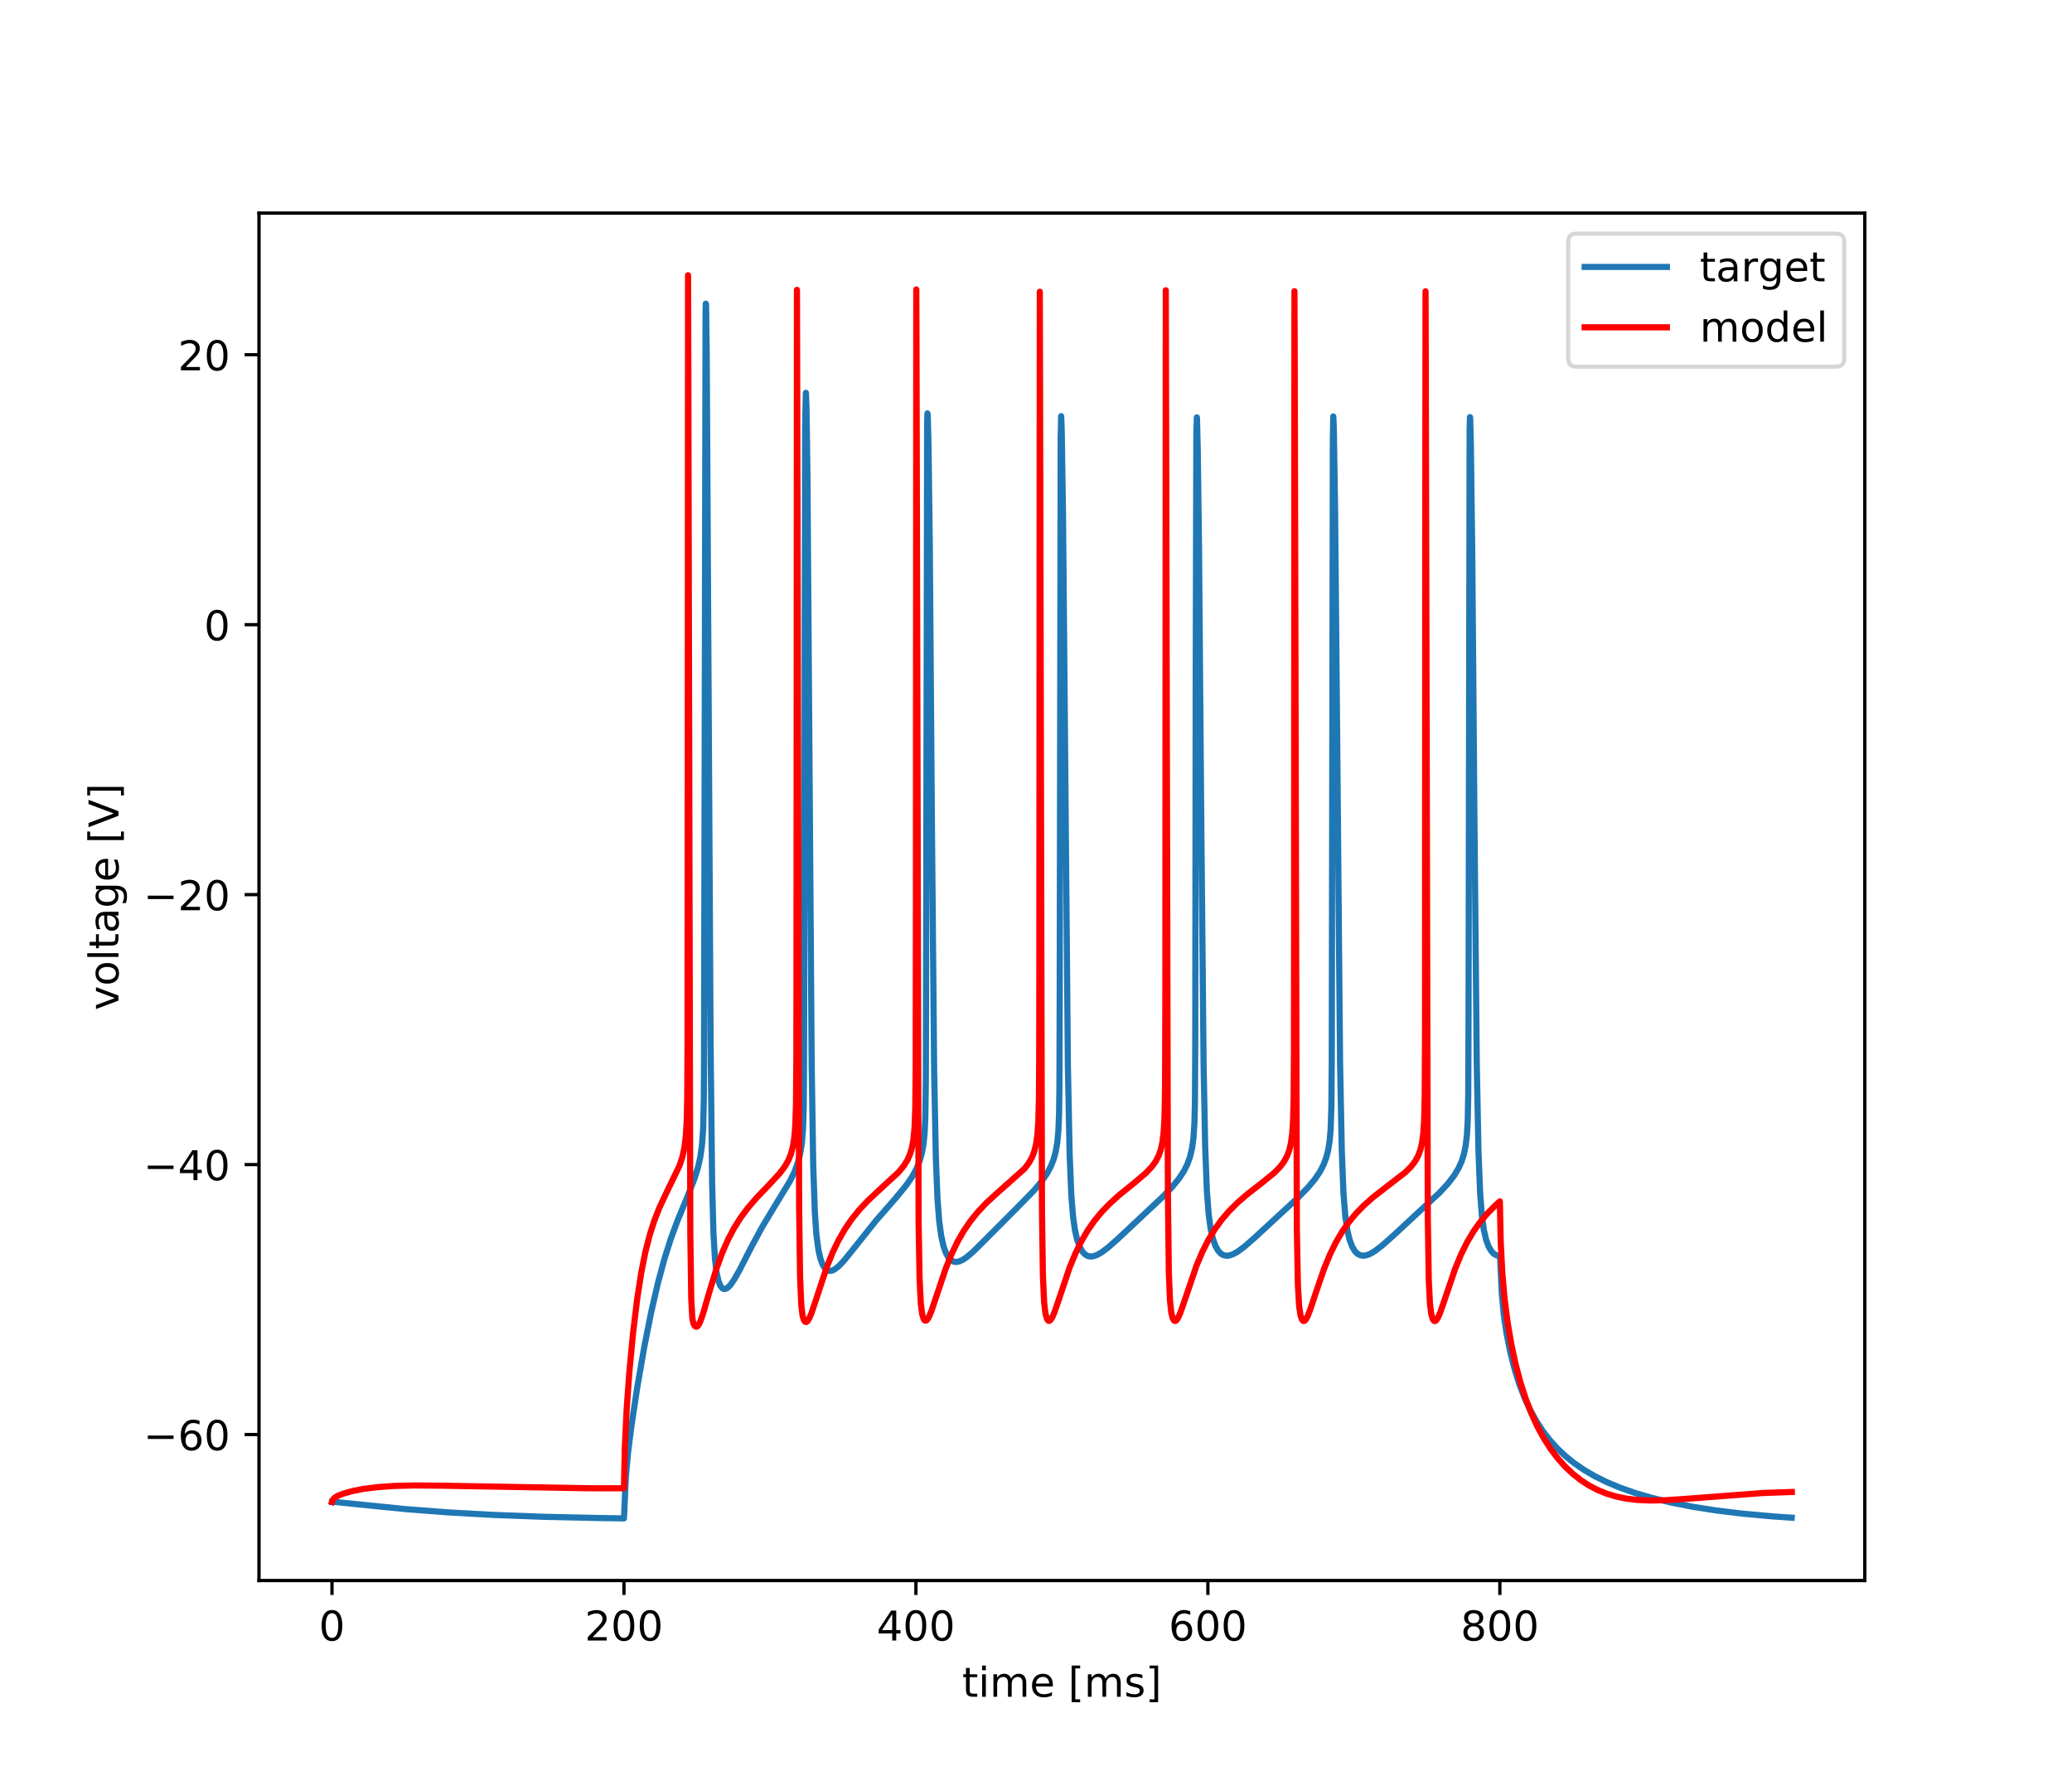 <?xml version="1.0" encoding="utf-8" standalone="no"?>
<!DOCTYPE svg PUBLIC "-//W3C//DTD SVG 1.1//EN"
  "http://www.w3.org/Graphics/SVG/1.1/DTD/svg11.dtd">
<!-- Created with matplotlib (https://matplotlib.org/) -->
<svg height="432pt" version="1.1" viewBox="0 0 504 432" width="504pt" xmlns="http://www.w3.org/2000/svg" xmlns:xlink="http://www.w3.org/1999/xlink">
 <defs>
  <style type="text/css">
*{stroke-linecap:butt;stroke-linejoin:round;}
  </style>
 </defs>
 <g id="figure_1">
  <g id="patch_1">
   <path d="M 0 432 
L 504 432 
L 504 0 
L 0 0 
z
" style="fill:#ffffff;"/>
  </g>
  <g id="axes_1">
   <g id="patch_2">
    <path d="M 63 384.48 
L 453.6 384.48 
L 453.6 51.84 
L 63 51.84 
z
" style="fill:#ffffff;"/>
   </g>
   <g id="matplotlib.axis_1">
    <g id="xtick_1">
     <g id="line2d_1">
      <defs>
       <path d="M 0 0 
L 0 3.5 
" id="m4e2800457f" style="stroke:#000000;stroke-width:0.8;"/>
      </defs>
      <g>
       <use style="stroke:#000000;stroke-width:0.8;" x="80.755" xlink:href="#m4e2800457f" y="384.48"/>
      </g>
     </g>
     <g id="text_1">
      <!-- 0 -->
      <defs>
       <path d="M 31.781 66.406 
Q 24.172 66.406 20.328 58.906 
Q 16.5 51.422 16.5 36.375 
Q 16.5 21.391 20.328 13.891 
Q 24.172 6.391 31.781 6.391 
Q 39.453 6.391 43.281 13.891 
Q 47.125 21.391 47.125 36.375 
Q 47.125 51.422 43.281 58.906 
Q 39.453 66.406 31.781 66.406 
z
M 31.781 74.219 
Q 44.047 74.219 50.516 64.516 
Q 56.984 54.828 56.984 36.375 
Q 56.984 17.969 50.516 8.266 
Q 44.047 -1.422 31.781 -1.422 
Q 19.531 -1.422 13.062 8.266 
Q 6.594 17.969 6.594 36.375 
Q 6.594 54.828 13.062 64.516 
Q 19.531 74.219 31.781 74.219 
z
" id="DejaVuSans-48"/>
      </defs>
      <g transform="translate(77.573 399.078)scale(0.1 -0.1)">
       <use xlink:href="#DejaVuSans-48"/>
      </g>
     </g>
    </g>
    <g id="xtick_2">
     <g id="line2d_2">
      <g>
       <use style="stroke:#000000;stroke-width:0.8;" x="151.773" xlink:href="#m4e2800457f" y="384.48"/>
      </g>
     </g>
     <g id="text_2">
      <!-- 200 -->
      <defs>
       <path d="M 19.188 8.297 
L 53.609 8.297 
L 53.609 0 
L 7.328 0 
L 7.328 8.297 
Q 12.938 14.109 22.625 23.891 
Q 32.328 33.688 34.812 36.531 
Q 39.547 41.844 41.422 45.531 
Q 43.312 49.219 43.312 52.781 
Q 43.312 58.594 39.234 62.25 
Q 35.156 65.922 28.609 65.922 
Q 23.969 65.922 18.812 64.312 
Q 13.672 62.703 7.812 59.422 
L 7.812 69.391 
Q 13.766 71.781 18.938 73 
Q 24.125 74.219 28.422 74.219 
Q 39.75 74.219 46.484 68.547 
Q 53.219 62.891 53.219 53.422 
Q 53.219 48.922 51.531 44.891 
Q 49.859 40.875 45.406 35.406 
Q 44.188 33.984 37.641 27.219 
Q 31.109 20.453 19.188 8.297 
z
" id="DejaVuSans-50"/>
      </defs>
      <g transform="translate(142.229 399.078)scale(0.1 -0.1)">
       <use xlink:href="#DejaVuSans-50"/>
       <use x="63.623" xlink:href="#DejaVuSans-48"/>
       <use x="127.246" xlink:href="#DejaVuSans-48"/>
      </g>
     </g>
    </g>
    <g id="xtick_3">
     <g id="line2d_3">
      <g>
       <use style="stroke:#000000;stroke-width:0.8;" x="222.791" xlink:href="#m4e2800457f" y="384.48"/>
      </g>
     </g>
     <g id="text_3">
      <!-- 400 -->
      <defs>
       <path d="M 37.797 64.312 
L 12.891 25.391 
L 37.797 25.391 
z
M 35.203 72.906 
L 47.609 72.906 
L 47.609 25.391 
L 58.016 25.391 
L 58.016 17.188 
L 47.609 17.188 
L 47.609 0 
L 37.797 0 
L 37.797 17.188 
L 4.891 17.188 
L 4.891 26.703 
z
" id="DejaVuSans-52"/>
      </defs>
      <g transform="translate(213.247 399.078)scale(0.1 -0.1)">
       <use xlink:href="#DejaVuSans-52"/>
       <use x="63.623" xlink:href="#DejaVuSans-48"/>
       <use x="127.246" xlink:href="#DejaVuSans-48"/>
      </g>
     </g>
    </g>
    <g id="xtick_4">
     <g id="line2d_4">
      <g>
       <use style="stroke:#000000;stroke-width:0.8;" x="293.809" xlink:href="#m4e2800457f" y="384.48"/>
      </g>
     </g>
     <g id="text_4">
      <!-- 600 -->
      <defs>
       <path d="M 33.016 40.375 
Q 26.375 40.375 22.484 35.828 
Q 18.609 31.297 18.609 23.391 
Q 18.609 15.531 22.484 10.953 
Q 26.375 6.391 33.016 6.391 
Q 39.656 6.391 43.531 10.953 
Q 47.406 15.531 47.406 23.391 
Q 47.406 31.297 43.531 35.828 
Q 39.656 40.375 33.016 40.375 
z
M 52.594 71.297 
L 52.594 62.312 
Q 48.875 64.062 45.094 64.984 
Q 41.312 65.922 37.594 65.922 
Q 27.828 65.922 22.672 59.328 
Q 17.531 52.734 16.797 39.406 
Q 19.672 43.656 24.016 45.922 
Q 28.375 48.188 33.594 48.188 
Q 44.578 48.188 50.953 41.516 
Q 57.328 34.859 57.328 23.391 
Q 57.328 12.156 50.688 5.359 
Q 44.047 -1.422 33.016 -1.422 
Q 20.359 -1.422 13.672 8.266 
Q 6.984 17.969 6.984 36.375 
Q 6.984 53.656 15.188 63.938 
Q 23.391 74.219 37.203 74.219 
Q 40.922 74.219 44.703 73.484 
Q 48.484 72.75 52.594 71.297 
z
" id="DejaVuSans-54"/>
      </defs>
      <g transform="translate(284.265 399.078)scale(0.1 -0.1)">
       <use xlink:href="#DejaVuSans-54"/>
       <use x="63.623" xlink:href="#DejaVuSans-48"/>
       <use x="127.246" xlink:href="#DejaVuSans-48"/>
      </g>
     </g>
    </g>
    <g id="xtick_5">
     <g id="line2d_5">
      <g>
       <use style="stroke:#000000;stroke-width:0.8;" x="364.827" xlink:href="#m4e2800457f" y="384.48"/>
      </g>
     </g>
     <g id="text_5">
      <!-- 800 -->
      <defs>
       <path d="M 31.781 34.625 
Q 24.75 34.625 20.719 30.859 
Q 16.703 27.094 16.703 20.516 
Q 16.703 13.922 20.719 10.156 
Q 24.75 6.391 31.781 6.391 
Q 38.812 6.391 42.859 10.172 
Q 46.922 13.969 46.922 20.516 
Q 46.922 27.094 42.891 30.859 
Q 38.875 34.625 31.781 34.625 
z
M 21.922 38.812 
Q 15.578 40.375 12.031 44.719 
Q 8.5 49.078 8.5 55.328 
Q 8.5 64.062 14.719 69.141 
Q 20.953 74.219 31.781 74.219 
Q 42.672 74.219 48.875 69.141 
Q 55.078 64.062 55.078 55.328 
Q 55.078 49.078 51.531 44.719 
Q 48 40.375 41.703 38.812 
Q 48.828 37.156 52.797 32.312 
Q 56.781 27.484 56.781 20.516 
Q 56.781 9.906 50.312 4.234 
Q 43.844 -1.422 31.781 -1.422 
Q 19.734 -1.422 13.25 4.234 
Q 6.781 9.906 6.781 20.516 
Q 6.781 27.484 10.781 32.312 
Q 14.797 37.156 21.922 38.812 
z
M 18.312 54.391 
Q 18.312 48.734 21.844 45.562 
Q 25.391 42.391 31.781 42.391 
Q 38.141 42.391 41.719 45.562 
Q 45.312 48.734 45.312 54.391 
Q 45.312 60.062 41.719 63.234 
Q 38.141 66.406 31.781 66.406 
Q 25.391 66.406 21.844 63.234 
Q 18.312 60.062 18.312 54.391 
z
" id="DejaVuSans-56"/>
      </defs>
      <g transform="translate(355.284 399.078)scale(0.1 -0.1)">
       <use xlink:href="#DejaVuSans-56"/>
       <use x="63.623" xlink:href="#DejaVuSans-48"/>
       <use x="127.246" xlink:href="#DejaVuSans-48"/>
      </g>
     </g>
    </g>
    <g id="text_6">
     <!-- time [ms] -->
     <defs>
      <path d="M 18.312 70.219 
L 18.312 54.688 
L 36.812 54.688 
L 36.812 47.703 
L 18.312 47.703 
L 18.312 18.016 
Q 18.312 11.328 20.141 9.422 
Q 21.969 7.516 27.594 7.516 
L 36.812 7.516 
L 36.812 0 
L 27.594 0 
Q 17.188 0 13.234 3.875 
Q 9.281 7.766 9.281 18.016 
L 9.281 47.703 
L 2.688 47.703 
L 2.688 54.688 
L 9.281 54.688 
L 9.281 70.219 
z
" id="DejaVuSans-116"/>
      <path d="M 9.422 54.688 
L 18.406 54.688 
L 18.406 0 
L 9.422 0 
z
M 9.422 75.984 
L 18.406 75.984 
L 18.406 64.594 
L 9.422 64.594 
z
" id="DejaVuSans-105"/>
      <path d="M 52 44.188 
Q 55.375 50.25 60.062 53.125 
Q 64.75 56 71.094 56 
Q 79.641 56 84.281 50.016 
Q 88.922 44.047 88.922 33.016 
L 88.922 0 
L 79.891 0 
L 79.891 32.719 
Q 79.891 40.578 77.094 44.375 
Q 74.312 48.188 68.609 48.188 
Q 61.625 48.188 57.562 43.547 
Q 53.516 38.922 53.516 30.906 
L 53.516 0 
L 44.484 0 
L 44.484 32.719 
Q 44.484 40.625 41.703 44.406 
Q 38.922 48.188 33.109 48.188 
Q 26.219 48.188 22.156 43.531 
Q 18.109 38.875 18.109 30.906 
L 18.109 0 
L 9.078 0 
L 9.078 54.688 
L 18.109 54.688 
L 18.109 46.188 
Q 21.188 51.219 25.484 53.609 
Q 29.781 56 35.688 56 
Q 41.656 56 45.828 52.969 
Q 50 49.953 52 44.188 
z
" id="DejaVuSans-109"/>
      <path d="M 56.203 29.594 
L 56.203 25.203 
L 14.891 25.203 
Q 15.484 15.922 20.484 11.062 
Q 25.484 6.203 34.422 6.203 
Q 39.594 6.203 44.453 7.469 
Q 49.312 8.734 54.109 11.281 
L 54.109 2.781 
Q 49.266 0.734 44.188 -0.344 
Q 39.109 -1.422 33.891 -1.422 
Q 20.797 -1.422 13.156 6.188 
Q 5.516 13.812 5.516 26.812 
Q 5.516 40.234 12.766 48.109 
Q 20.016 56 32.328 56 
Q 43.359 56 49.781 48.891 
Q 56.203 41.797 56.203 29.594 
z
M 47.219 32.234 
Q 47.125 39.594 43.094 43.984 
Q 39.062 48.391 32.422 48.391 
Q 24.906 48.391 20.391 44.141 
Q 15.875 39.891 15.188 32.172 
z
" id="DejaVuSans-101"/>
      <path id="DejaVuSans-32"/>
      <path d="M 8.594 75.984 
L 29.297 75.984 
L 29.297 69 
L 17.578 69 
L 17.578 -6.203 
L 29.297 -6.203 
L 29.297 -13.188 
L 8.594 -13.188 
z
" id="DejaVuSans-91"/>
      <path d="M 44.281 53.078 
L 44.281 44.578 
Q 40.484 46.531 36.375 47.5 
Q 32.281 48.484 27.875 48.484 
Q 21.188 48.484 17.844 46.438 
Q 14.5 44.391 14.5 40.281 
Q 14.5 37.156 16.891 35.375 
Q 19.281 33.594 26.516 31.984 
L 29.594 31.297 
Q 39.156 29.25 43.188 25.516 
Q 47.219 21.781 47.219 15.094 
Q 47.219 7.469 41.188 3.016 
Q 35.156 -1.422 24.609 -1.422 
Q 20.219 -1.422 15.453 -0.562 
Q 10.688 0.297 5.422 2 
L 5.422 11.281 
Q 10.406 8.688 15.234 7.391 
Q 20.062 6.109 24.812 6.109 
Q 31.156 6.109 34.562 8.281 
Q 37.984 10.453 37.984 14.406 
Q 37.984 18.062 35.516 20.016 
Q 33.062 21.969 24.703 23.781 
L 21.578 24.516 
Q 13.234 26.266 9.516 29.906 
Q 5.812 33.547 5.812 39.891 
Q 5.812 47.609 11.281 51.797 
Q 16.75 56 26.812 56 
Q 31.781 56 36.172 55.266 
Q 40.578 54.547 44.281 53.078 
z
" id="DejaVuSans-115"/>
      <path d="M 30.422 75.984 
L 30.422 -13.188 
L 9.719 -13.188 
L 9.719 -6.203 
L 21.391 -6.203 
L 21.391 69 
L 9.719 69 
L 9.719 75.984 
z
" id="DejaVuSans-93"/>
     </defs>
     <g transform="translate(234.038 412.757)scale(0.1 -0.1)">
      <use xlink:href="#DejaVuSans-116"/>
      <use x="39.209" xlink:href="#DejaVuSans-105"/>
      <use x="66.992" xlink:href="#DejaVuSans-109"/>
      <use x="164.404" xlink:href="#DejaVuSans-101"/>
      <use x="225.928" xlink:href="#DejaVuSans-32"/>
      <use x="257.715" xlink:href="#DejaVuSans-91"/>
      <use x="296.729" xlink:href="#DejaVuSans-109"/>
      <use x="394.141" xlink:href="#DejaVuSans-115"/>
      <use x="446.24" xlink:href="#DejaVuSans-93"/>
     </g>
    </g>
   </g>
   <g id="matplotlib.axis_2">
    <g id="ytick_1">
     <g id="line2d_6">
      <defs>
       <path d="M 0 0 
L -3.5 0 
" id="mb0eaa87071" style="stroke:#000000;stroke-width:0.8;"/>
      </defs>
      <g>
       <use style="stroke:#000000;stroke-width:0.8;" x="63" xlink:href="#mb0eaa87071" y="348.961"/>
      </g>
     </g>
     <g id="text_7">
      <!-- −60 -->
      <defs>
       <path d="M 10.594 35.5 
L 73.188 35.5 
L 73.188 27.203 
L 10.594 27.203 
z
" id="DejaVuSans-8722"/>
      </defs>
      <g transform="translate(34.895 352.76)scale(0.1 -0.1)">
       <use xlink:href="#DejaVuSans-8722"/>
       <use x="83.789" xlink:href="#DejaVuSans-54"/>
       <use x="147.412" xlink:href="#DejaVuSans-48"/>
      </g>
     </g>
    </g>
    <g id="ytick_2">
     <g id="line2d_7">
      <g>
       <use style="stroke:#000000;stroke-width:0.8;" x="63" xlink:href="#mb0eaa87071" y="283.294"/>
      </g>
     </g>
     <g id="text_8">
      <!-- −40 -->
      <g transform="translate(34.895 287.093)scale(0.1 -0.1)">
       <use xlink:href="#DejaVuSans-8722"/>
       <use x="83.789" xlink:href="#DejaVuSans-52"/>
       <use x="147.412" xlink:href="#DejaVuSans-48"/>
      </g>
     </g>
    </g>
    <g id="ytick_3">
     <g id="line2d_8">
      <g>
       <use style="stroke:#000000;stroke-width:0.8;" x="63" xlink:href="#mb0eaa87071" y="217.627"/>
      </g>
     </g>
     <g id="text_9">
      <!-- −20 -->
      <g transform="translate(34.895 221.426)scale(0.1 -0.1)">
       <use xlink:href="#DejaVuSans-8722"/>
       <use x="83.789" xlink:href="#DejaVuSans-50"/>
       <use x="147.412" xlink:href="#DejaVuSans-48"/>
      </g>
     </g>
    </g>
    <g id="ytick_4">
     <g id="line2d_9">
      <g>
       <use style="stroke:#000000;stroke-width:0.8;" x="63" xlink:href="#mb0eaa87071" y="151.96"/>
      </g>
     </g>
     <g id="text_10">
      <!-- 0 -->
      <g transform="translate(49.638 155.76)scale(0.1 -0.1)">
       <use xlink:href="#DejaVuSans-48"/>
      </g>
     </g>
    </g>
    <g id="ytick_5">
     <g id="line2d_10">
      <g>
       <use style="stroke:#000000;stroke-width:0.8;" x="63" xlink:href="#mb0eaa87071" y="86.294"/>
      </g>
     </g>
     <g id="text_11">
      <!-- 20 -->
      <g transform="translate(43.275 90.093)scale(0.1 -0.1)">
       <use xlink:href="#DejaVuSans-50"/>
       <use x="63.623" xlink:href="#DejaVuSans-48"/>
      </g>
     </g>
    </g>
    <g id="text_12">
     <!-- voltage [V] -->
     <defs>
      <path d="M 2.984 54.688 
L 12.5 54.688 
L 29.594 8.797 
L 46.688 54.688 
L 56.203 54.688 
L 35.688 0 
L 23.484 0 
z
" id="DejaVuSans-118"/>
      <path d="M 30.609 48.391 
Q 23.391 48.391 19.188 42.75 
Q 14.984 37.109 14.984 27.297 
Q 14.984 17.484 19.156 11.844 
Q 23.344 6.203 30.609 6.203 
Q 37.797 6.203 41.984 11.859 
Q 46.188 17.531 46.188 27.297 
Q 46.188 37.016 41.984 42.703 
Q 37.797 48.391 30.609 48.391 
z
M 30.609 56 
Q 42.328 56 49.016 48.375 
Q 55.719 40.766 55.719 27.297 
Q 55.719 13.875 49.016 6.219 
Q 42.328 -1.422 30.609 -1.422 
Q 18.844 -1.422 12.172 6.219 
Q 5.516 13.875 5.516 27.297 
Q 5.516 40.766 12.172 48.375 
Q 18.844 56 30.609 56 
z
" id="DejaVuSans-111"/>
      <path d="M 9.422 75.984 
L 18.406 75.984 
L 18.406 0 
L 9.422 0 
z
" id="DejaVuSans-108"/>
      <path d="M 34.281 27.484 
Q 23.391 27.484 19.188 25 
Q 14.984 22.516 14.984 16.5 
Q 14.984 11.719 18.141 8.906 
Q 21.297 6.109 26.703 6.109 
Q 34.188 6.109 38.703 11.406 
Q 43.219 16.703 43.219 25.484 
L 43.219 27.484 
z
M 52.203 31.203 
L 52.203 0 
L 43.219 0 
L 43.219 8.297 
Q 40.141 3.328 35.547 0.953 
Q 30.953 -1.422 24.312 -1.422 
Q 15.922 -1.422 10.953 3.297 
Q 6 8.016 6 15.922 
Q 6 25.141 12.172 29.828 
Q 18.359 34.516 30.609 34.516 
L 43.219 34.516 
L 43.219 35.406 
Q 43.219 41.609 39.141 45 
Q 35.062 48.391 27.688 48.391 
Q 23 48.391 18.547 47.266 
Q 14.109 46.141 10.016 43.891 
L 10.016 52.203 
Q 14.938 54.109 19.578 55.047 
Q 24.219 56 28.609 56 
Q 40.484 56 46.344 49.844 
Q 52.203 43.703 52.203 31.203 
z
" id="DejaVuSans-97"/>
      <path d="M 45.406 27.984 
Q 45.406 37.75 41.375 43.109 
Q 37.359 48.484 30.078 48.484 
Q 22.859 48.484 18.828 43.109 
Q 14.797 37.75 14.797 27.984 
Q 14.797 18.266 18.828 12.891 
Q 22.859 7.516 30.078 7.516 
Q 37.359 7.516 41.375 12.891 
Q 45.406 18.266 45.406 27.984 
z
M 54.391 6.781 
Q 54.391 -7.172 48.188 -13.984 
Q 42 -20.797 29.203 -20.797 
Q 24.469 -20.797 20.266 -20.094 
Q 16.062 -19.391 12.109 -17.922 
L 12.109 -9.188 
Q 16.062 -11.328 19.922 -12.344 
Q 23.781 -13.375 27.781 -13.375 
Q 36.625 -13.375 41.016 -8.766 
Q 45.406 -4.156 45.406 5.172 
L 45.406 9.625 
Q 42.625 4.781 38.281 2.391 
Q 33.938 0 27.875 0 
Q 17.828 0 11.672 7.656 
Q 5.516 15.328 5.516 27.984 
Q 5.516 40.672 11.672 48.328 
Q 17.828 56 27.875 56 
Q 33.938 56 38.281 53.609 
Q 42.625 51.219 45.406 46.391 
L 45.406 54.688 
L 54.391 54.688 
z
" id="DejaVuSans-103"/>
      <path d="M 28.609 0 
L 0.781 72.906 
L 11.078 72.906 
L 34.188 11.531 
L 57.328 72.906 
L 67.578 72.906 
L 39.797 0 
z
" id="DejaVuSans-86"/>
     </defs>
     <g transform="translate(28.816 245.754)rotate(-90)scale(0.1 -0.1)">
      <use xlink:href="#DejaVuSans-118"/>
      <use x="59.18" xlink:href="#DejaVuSans-111"/>
      <use x="120.361" xlink:href="#DejaVuSans-108"/>
      <use x="148.145" xlink:href="#DejaVuSans-116"/>
      <use x="187.354" xlink:href="#DejaVuSans-97"/>
      <use x="248.633" xlink:href="#DejaVuSans-103"/>
      <use x="312.109" xlink:href="#DejaVuSans-101"/>
      <use x="373.633" xlink:href="#DejaVuSans-32"/>
      <use x="405.42" xlink:href="#DejaVuSans-91"/>
      <use x="444.434" xlink:href="#DejaVuSans-86"/>
      <use x="512.842" xlink:href="#DejaVuSans-93"/>
     </g>
    </g>
   </g>
   <g id="line2d_11">
    <path clip-path="url(#pa63b1b3ddc)" d="M 80.755 365.377 
L 81.696 365.389 
L 85.779 365.806 
L 98.633 367.103 
L 108.807 367.887 
L 119.797 368.507 
L 132.083 368.972 
L 146.517 369.29 
L 151.773 369.36 
L 151.862 367.381 
L 152.234 359.319 
L 152.731 353.676 
L 153.566 347.009 
L 154.986 337.615 
L 156.726 327.606 
L 158.413 319.144 
L 160.029 312.133 
L 161.591 306.335 
L 163.153 301.396 
L 164.84 296.818 
L 167.237 291.038 
L 168.941 286.699 
L 169.794 283.935 
L 170.362 281.357 
L 170.752 278.565 
L 171.036 274.553 
L 171.196 267.48 
L 171.249 259.618 
L 171.622 76.168 
L 171.676 73.876 
L 171.747 74.112 
L 171.906 86.671 
L 172.19 138.242 
L 172.847 254.03 
L 173.22 287.807 
L 173.54 299.921 
L 173.913 306.238 
L 174.303 309.543 
L 174.783 311.707 
L 175.226 312.798 
L 175.688 313.377 
L 176.096 313.567 
L 176.523 313.524 
L 177.02 313.237 
L 177.677 312.567 
L 178.529 311.356 
L 179.772 309.18 
L 182.825 303.22 
L 185.471 298.342 
L 188.152 293.893 
L 192.164 287.296 
L 193.283 284.976 
L 194.064 282.858 
L 194.632 280.662 
L 195.041 278.139 
L 195.325 274.773 
L 195.502 268.948 
L 195.573 259.912 
L 195.626 233.014 
L 195.84 104.039 
L 196.017 95.592 
L 196.035 95.551 
L 196.177 99.211 
L 196.408 115.924 
L 196.745 163.69 
L 197.437 259.201 
L 197.81 283.407 
L 198.201 294.88 
L 198.591 300.395 
L 199.071 304.013 
L 199.55 306.136 
L 200.083 307.598 
L 200.651 308.522 
L 201.219 309.004 
L 201.787 309.169 
L 202.409 309.08 
L 203.083 308.749 
L 203.989 308.035 
L 205.232 306.735 
L 207.238 304.262 
L 212.99 297.046 
L 217.891 291.432 
L 220.43 288.332 
L 221.885 286.218 
L 222.915 284.338 
L 223.661 282.526 
L 224.229 280.543 
L 224.637 278.265 
L 224.904 275.597 
L 225.081 271.92 
L 225.206 262.864 
L 225.241 249.644 
L 225.525 102.859 
L 225.596 100.559 
L 225.667 101.099 
L 225.862 108.853 
L 226.164 132.706 
L 226.679 200.283 
L 227.23 260.753 
L 227.638 281.671 
L 228.046 291.776 
L 228.455 297.031 
L 228.934 300.585 
L 229.502 303.139 
L 230.106 304.841 
L 230.692 305.889 
L 231.313 306.557 
L 231.899 306.884 
L 232.556 306.99 
L 233.302 306.862 
L 234.154 306.482 
L 235.237 305.753 
L 236.781 304.423 
L 239.338 301.888 
L 247.452 293.741 
L 251.464 289.645 
L 253.346 287.411 
L 254.643 285.536 
L 255.601 283.754 
L 256.276 282.054 
L 256.809 280.099 
L 257.181 277.896 
L 257.448 274.959 
L 257.608 271.096 
L 257.696 264.728 
L 257.767 242.054 
L 257.998 106.395 
L 258.122 101.236 
L 258.158 101.832 
L 258.264 105.236 
L 258.566 125.207 
L 258.957 168.638 
L 259.756 259.334 
L 260.182 280.796 
L 260.59 290.719 
L 261.016 295.991 
L 261.496 299.338 
L 262.028 301.63 
L 262.65 303.341 
L 263.271 304.435 
L 263.893 305.116 
L 264.532 305.503 
L 265.207 305.655 
L 265.952 305.591 
L 266.858 305.277 
L 268.012 304.617 
L 269.539 303.466 
L 271.935 301.348 
L 282.712 291.243 
L 285.234 288.611 
L 286.832 286.636 
L 287.986 284.864 
L 288.82 283.194 
L 289.459 281.425 
L 289.939 279.429 
L 290.294 276.906 
L 290.542 273.107 
L 290.667 267.825 
L 290.738 254.041 
L 290.844 166.651 
L 291.004 105.552 
L 291.128 101.524 
L 291.164 102.042 
L 291.341 109.337 
L 291.643 132.498 
L 292.176 197.036 
L 292.762 258.836 
L 293.152 278.954 
L 293.561 289.652 
L 294.004 295.467 
L 294.484 298.943 
L 295.052 301.423 
L 295.673 303.132 
L 296.277 304.204 
L 296.916 304.915 
L 297.573 305.317 
L 298.248 305.473 
L 299.047 305.407 
L 299.952 305.094 
L 301.142 304.419 
L 302.704 303.253 
L 305.172 301.1 
L 315.47 291.592 
L 318.168 288.85 
L 319.855 286.831 
L 321.062 285.043 
L 321.95 283.331 
L 322.589 281.639 
L 323.069 279.778 
L 323.424 277.548 
L 323.672 274.664 
L 323.85 269.243 
L 323.939 258.601 
L 323.974 238.461 
L 324.205 106.773 
L 324.311 101.31 
L 324.347 101.779 
L 324.453 104.733 
L 324.755 124.388 
L 325.164 169.066 
L 325.963 258.66 
L 326.389 280.206 
L 326.797 290.352 
L 327.241 295.896 
L 327.738 299.321 
L 328.306 301.671 
L 328.928 303.293 
L 329.584 304.376 
L 330.241 305.025 
L 330.881 305.357 
L 331.573 305.469 
L 332.372 305.359 
L 333.313 304.994 
L 334.485 304.294 
L 336.136 303.032 
L 338.852 300.633 
L 350.198 290.101 
L 352.293 287.822 
L 353.731 285.934 
L 354.778 284.188 
L 355.542 282.484 
L 356.092 280.744 
L 356.518 278.669 
L 356.82 276.087 
L 357.015 272.593 
L 357.14 266.313 
L 357.211 247.642 
L 357.477 104.257 
L 357.566 101.47 
L 357.619 102.043 
L 357.779 108.451 
L 358.116 134.518 
L 358.649 199.632 
L 359.217 259.081 
L 359.625 279.941 
L 360.034 290.32 
L 360.46 295.8 
L 360.939 299.222 
L 361.454 301.464 
L 362.058 303.145 
L 362.679 304.253 
L 363.318 304.957 
L 363.975 305.352 
L 364.65 305.502 
L 364.863 305.506 
L 364.969 307.666 
L 365.307 314.807 
L 365.786 319.841 
L 366.461 324.383 
L 367.348 328.841 
L 368.396 332.979 
L 369.532 336.607 
L 370.775 339.874 
L 372.16 342.898 
L 373.634 345.59 
L 375.214 348.026 
L 376.9 350.231 
L 378.747 352.285 
L 380.735 354.168 
L 382.901 355.917 
L 385.281 357.553 
L 387.908 359.088 
L 390.838 360.539 
L 394.069 361.891 
L 397.744 363.182 
L 401.846 364.384 
L 406.444 365.497 
L 411.628 366.518 
L 417.434 367.43 
L 423.932 368.221 
L 431.194 368.876 
L 435.828 369.191 
L 435.828 369.191 
" style="fill:none;stroke:#1f77b4;stroke-linecap:square;stroke-width:1.5;"/>
   </g>
   <g id="line2d_12">
    <path clip-path="url(#pa63b1b3ddc)" d="M 80.755 365.377 
L 80.95 364.831 
L 81.376 364.357 
L 82.122 363.894 
L 83.471 363.347 
L 85.566 362.75 
L 88.318 362.204 
L 91.691 361.769 
L 95.739 361.478 
L 100.746 361.35 
L 107.67 361.413 
L 142.966 362.028 
L 151.773 362.039 
L 151.986 352.095 
L 152.412 343.092 
L 153.087 333.722 
L 153.992 324.224 
L 154.986 316.019 
L 155.981 309.598 
L 156.975 304.597 
L 158.005 300.538 
L 159.123 297.031 
L 160.384 293.817 
L 161.928 290.511 
L 165.319 283.483 
L 165.994 281.396 
L 166.473 279.177 
L 166.811 276.494 
L 167.042 272.616 
L 167.166 266.965 
L 167.237 254.32 
L 167.272 214.844 
L 167.361 66.96 
L 167.414 83.75 
L 167.912 299.768 
L 168.142 315.924 
L 168.391 320.562 
L 168.657 321.921 
L 168.995 322.541 
L 169.332 322.757 
L 169.598 322.679 
L 169.918 322.316 
L 170.362 321.42 
L 171.036 319.489 
L 172.492 314.462 
L 174.285 308.573 
L 175.688 304.728 
L 177.073 301.572 
L 178.529 298.805 
L 180.091 296.309 
L 181.849 293.924 
L 183.908 291.513 
L 186.891 288.406 
L 189.643 285.449 
L 190.904 283.765 
L 191.756 282.27 
L 192.395 280.694 
L 192.857 278.971 
L 193.212 276.74 
L 193.46 273.641 
L 193.62 268.578 
L 193.709 257.807 
L 193.744 236.169 
L 193.851 70.509 
L 193.904 89.306 
L 194.384 293.952 
L 194.614 310.622 
L 194.899 317.347 
L 195.2 319.943 
L 195.538 321.106 
L 195.857 321.546 
L 196.124 321.594 
L 196.408 321.397 
L 196.798 320.806 
L 197.384 319.447 
L 198.396 316.437 
L 201.113 308.209 
L 202.568 304.605 
L 204.007 301.628 
L 205.516 299.006 
L 207.149 296.613 
L 208.942 294.38 
L 211.002 292.174 
L 213.612 289.723 
L 218.583 285.131 
L 219.826 283.622 
L 220.696 282.228 
L 221.335 280.796 
L 221.832 279.117 
L 222.187 277.135 
L 222.454 274.319 
L 222.631 269.811 
L 222.738 259.771 
L 222.791 219.218 
L 222.88 70.402 
L 222.933 85.332 
L 223.448 297.532 
L 223.679 311.066 
L 223.98 317.095 
L 224.3 319.613 
L 224.655 320.814 
L 224.975 321.235 
L 225.241 321.264 
L 225.525 321.049 
L 225.933 320.407 
L 226.555 318.941 
L 227.691 315.565 
L 230.053 308.555 
L 231.508 304.964 
L 232.947 301.992 
L 234.456 299.377 
L 236.071 297.019 
L 237.847 294.82 
L 239.853 292.693 
L 242.268 290.469 
L 249.21 284.292 
L 250.257 282.911 
L 251.021 281.542 
L 251.589 280.069 
L 252.015 278.35 
L 252.334 276.121 
L 252.565 272.805 
L 252.707 267.344 
L 252.778 257.536 
L 252.814 235.153 
L 252.92 70.965 
L 252.974 89.828 
L 253.453 294.57 
L 253.684 310.494 
L 253.986 316.934 
L 254.305 319.545 
L 254.66 320.807 
L 254.98 321.267 
L 255.246 321.319 
L 255.53 321.122 
L 255.921 320.532 
L 256.507 319.188 
L 257.554 316.121 
L 260.164 308.381 
L 261.62 304.835 
L 263.058 301.906 
L 264.567 299.33 
L 266.183 297.009 
L 267.958 294.848 
L 269.947 292.78 
L 272.326 290.637 
L 276.055 287.626 
L 278.753 285.325 
L 280.156 283.841 
L 281.115 282.51 
L 281.825 281.147 
L 282.357 279.637 
L 282.766 277.775 
L 283.068 275.248 
L 283.263 271.688 
L 283.387 265.166 
L 283.458 245.35 
L 283.565 70.612 
L 283.653 103.986 
L 284.08 290.235 
L 284.31 309.511 
L 284.594 316.414 
L 284.914 319.338 
L 285.269 320.723 
L 285.606 321.268 
L 285.873 321.348 
L 286.139 321.193 
L 286.512 320.675 
L 287.062 319.475 
L 288.003 316.799 
L 291.039 307.886 
L 292.478 304.487 
L 293.933 301.611 
L 295.46 299.086 
L 297.094 296.813 
L 298.887 294.699 
L 300.911 292.663 
L 303.308 290.577 
L 306.947 287.746 
L 309.877 285.365 
L 311.315 283.917 
L 312.309 282.612 
L 313.037 281.298 
L 313.588 279.848 
L 314.014 278.068 
L 314.316 275.848 
L 314.529 272.662 
L 314.671 266.972 
L 314.742 256.049 
L 314.777 227.708 
L 314.866 70.833 
L 314.919 83.401 
L 315.452 299.127 
L 315.7 312.428 
L 316.002 317.706 
L 316.34 319.958 
L 316.695 320.997 
L 317.014 321.341 
L 317.281 321.322 
L 317.582 321.046 
L 318.009 320.316 
L 318.683 318.649 
L 320.05 314.526 
L 322.039 308.729 
L 323.495 305.174 
L 324.933 302.239 
L 326.424 299.691 
L 328.022 297.395 
L 329.762 295.283 
L 331.697 293.283 
L 333.934 291.295 
L 336.828 289.038 
L 341.853 285.163 
L 343.255 283.761 
L 344.232 282.478 
L 344.942 281.189 
L 345.493 279.719 
L 345.901 277.986 
L 346.203 275.726 
L 346.416 272.413 
L 346.558 266.162 
L 346.629 252.055 
L 346.682 131.944 
L 346.753 70.867 
L 346.806 88.353 
L 347.304 296.405 
L 347.534 311.169 
L 347.818 317.077 
L 348.138 319.625 
L 348.493 320.86 
L 348.813 321.315 
L 349.079 321.368 
L 349.363 321.172 
L 349.754 320.586 
L 350.34 319.251 
L 351.387 316.207 
L 353.979 308.577 
L 355.435 305.058 
L 356.873 302.156 
L 358.365 299.637 
L 359.963 297.37 
L 361.702 295.284 
L 363.638 293.313 
L 364.827 292.238 
L 365.04 302.134 
L 365.431 309.744 
L 365.964 315.819 
L 366.692 321.543 
L 367.597 326.899 
L 368.644 331.788 
L 369.816 336.22 
L 371.095 340.201 
L 372.479 343.791 
L 373.953 346.998 
L 375.516 349.87 
L 377.167 352.443 
L 378.889 354.722 
L 380.7 356.753 
L 382.582 358.531 
L 384.535 360.07 
L 386.541 361.371 
L 388.636 362.463 
L 390.82 363.35 
L 393.11 364.039 
L 395.578 364.547 
L 398.277 364.872 
L 401.331 365.011 
L 405.006 364.946 
L 409.995 364.618 
L 428.868 363.185 
L 435.845 362.939 
L 435.845 362.939 
" style="fill:none;stroke:#ff0000;stroke-linecap:square;stroke-width:1.5;"/>
   </g>
   <g id="patch_3">
    <path d="M 63 384.48 
L 63 51.84 
" style="fill:none;stroke:#000000;stroke-linecap:square;stroke-linejoin:miter;stroke-width:0.8;"/>
   </g>
   <g id="patch_4">
    <path d="M 453.6 384.48 
L 453.6 51.84 
" style="fill:none;stroke:#000000;stroke-linecap:square;stroke-linejoin:miter;stroke-width:0.8;"/>
   </g>
   <g id="patch_5">
    <path d="M 63 384.48 
L 453.6 384.48 
" style="fill:none;stroke:#000000;stroke-linecap:square;stroke-linejoin:miter;stroke-width:0.8;"/>
   </g>
   <g id="patch_6">
    <path d="M 63 51.84 
L 453.6 51.84 
" style="fill:none;stroke:#000000;stroke-linecap:square;stroke-linejoin:miter;stroke-width:0.8;"/>
   </g>
   <g id="legend_1">
    <g id="patch_7">
     <path d="M 383.461 89.196 
L 446.6 89.196 
Q 448.6 89.196 448.6 87.196 
L 448.6 58.84 
Q 448.6 56.84 446.6 56.84 
L 383.461 56.84 
Q 381.461 56.84 381.461 58.84 
L 381.461 87.196 
Q 381.461 89.196 383.461 89.196 
z
" style="fill:#ffffff;opacity:0.8;stroke:#cccccc;stroke-linejoin:miter;"/>
    </g>
    <g id="line2d_13">
     <path d="M 385.461 64.938 
L 405.461 64.938 
" style="fill:none;stroke:#1f77b4;stroke-linecap:square;stroke-width:1.5;"/>
    </g>
    <g id="line2d_14"/>
    <g id="text_13">
     <!-- target -->
     <defs>
      <path d="M 41.109 46.297 
Q 39.594 47.172 37.812 47.578 
Q 36.031 48 33.891 48 
Q 26.266 48 22.188 43.047 
Q 18.109 38.094 18.109 28.812 
L 18.109 0 
L 9.078 0 
L 9.078 54.688 
L 18.109 54.688 
L 18.109 46.188 
Q 20.953 51.172 25.484 53.578 
Q 30.031 56 36.531 56 
Q 37.453 56 38.578 55.875 
Q 39.703 55.766 41.062 55.516 
z
" id="DejaVuSans-114"/>
     </defs>
     <g transform="translate(413.461 68.438)scale(0.1 -0.1)">
      <use xlink:href="#DejaVuSans-116"/>
      <use x="39.209" xlink:href="#DejaVuSans-97"/>
      <use x="100.488" xlink:href="#DejaVuSans-114"/>
      <use x="141.586" xlink:href="#DejaVuSans-103"/>
      <use x="205.062" xlink:href="#DejaVuSans-101"/>
      <use x="266.586" xlink:href="#DejaVuSans-116"/>
     </g>
    </g>
    <g id="line2d_15">
     <path d="M 385.461 79.617 
L 405.461 79.617 
" style="fill:none;stroke:#ff0000;stroke-linecap:square;stroke-width:1.5;"/>
    </g>
    <g id="line2d_16"/>
    <g id="text_14">
     <!-- model -->
     <defs>
      <path d="M 45.406 46.391 
L 45.406 75.984 
L 54.391 75.984 
L 54.391 0 
L 45.406 0 
L 45.406 8.203 
Q 42.578 3.328 38.25 0.953 
Q 33.938 -1.422 27.875 -1.422 
Q 17.969 -1.422 11.734 6.484 
Q 5.516 14.406 5.516 27.297 
Q 5.516 40.188 11.734 48.094 
Q 17.969 56 27.875 56 
Q 33.938 56 38.25 53.625 
Q 42.578 51.266 45.406 46.391 
z
M 14.797 27.297 
Q 14.797 17.391 18.875 11.75 
Q 22.953 6.109 30.078 6.109 
Q 37.203 6.109 41.297 11.75 
Q 45.406 17.391 45.406 27.297 
Q 45.406 37.203 41.297 42.844 
Q 37.203 48.484 30.078 48.484 
Q 22.953 48.484 18.875 42.844 
Q 14.797 37.203 14.797 27.297 
z
" id="DejaVuSans-100"/>
     </defs>
     <g transform="translate(413.461 83.117)scale(0.1 -0.1)">
      <use xlink:href="#DejaVuSans-109"/>
      <use x="97.412" xlink:href="#DejaVuSans-111"/>
      <use x="158.594" xlink:href="#DejaVuSans-100"/>
      <use x="222.07" xlink:href="#DejaVuSans-101"/>
      <use x="283.594" xlink:href="#DejaVuSans-108"/>
     </g>
    </g>
   </g>
  </g>
 </g>
 <defs>
  <clipPath id="pa63b1b3ddc">
   <rect height="332.64" width="390.6" x="63" y="51.84"/>
  </clipPath>
 </defs>
</svg>
